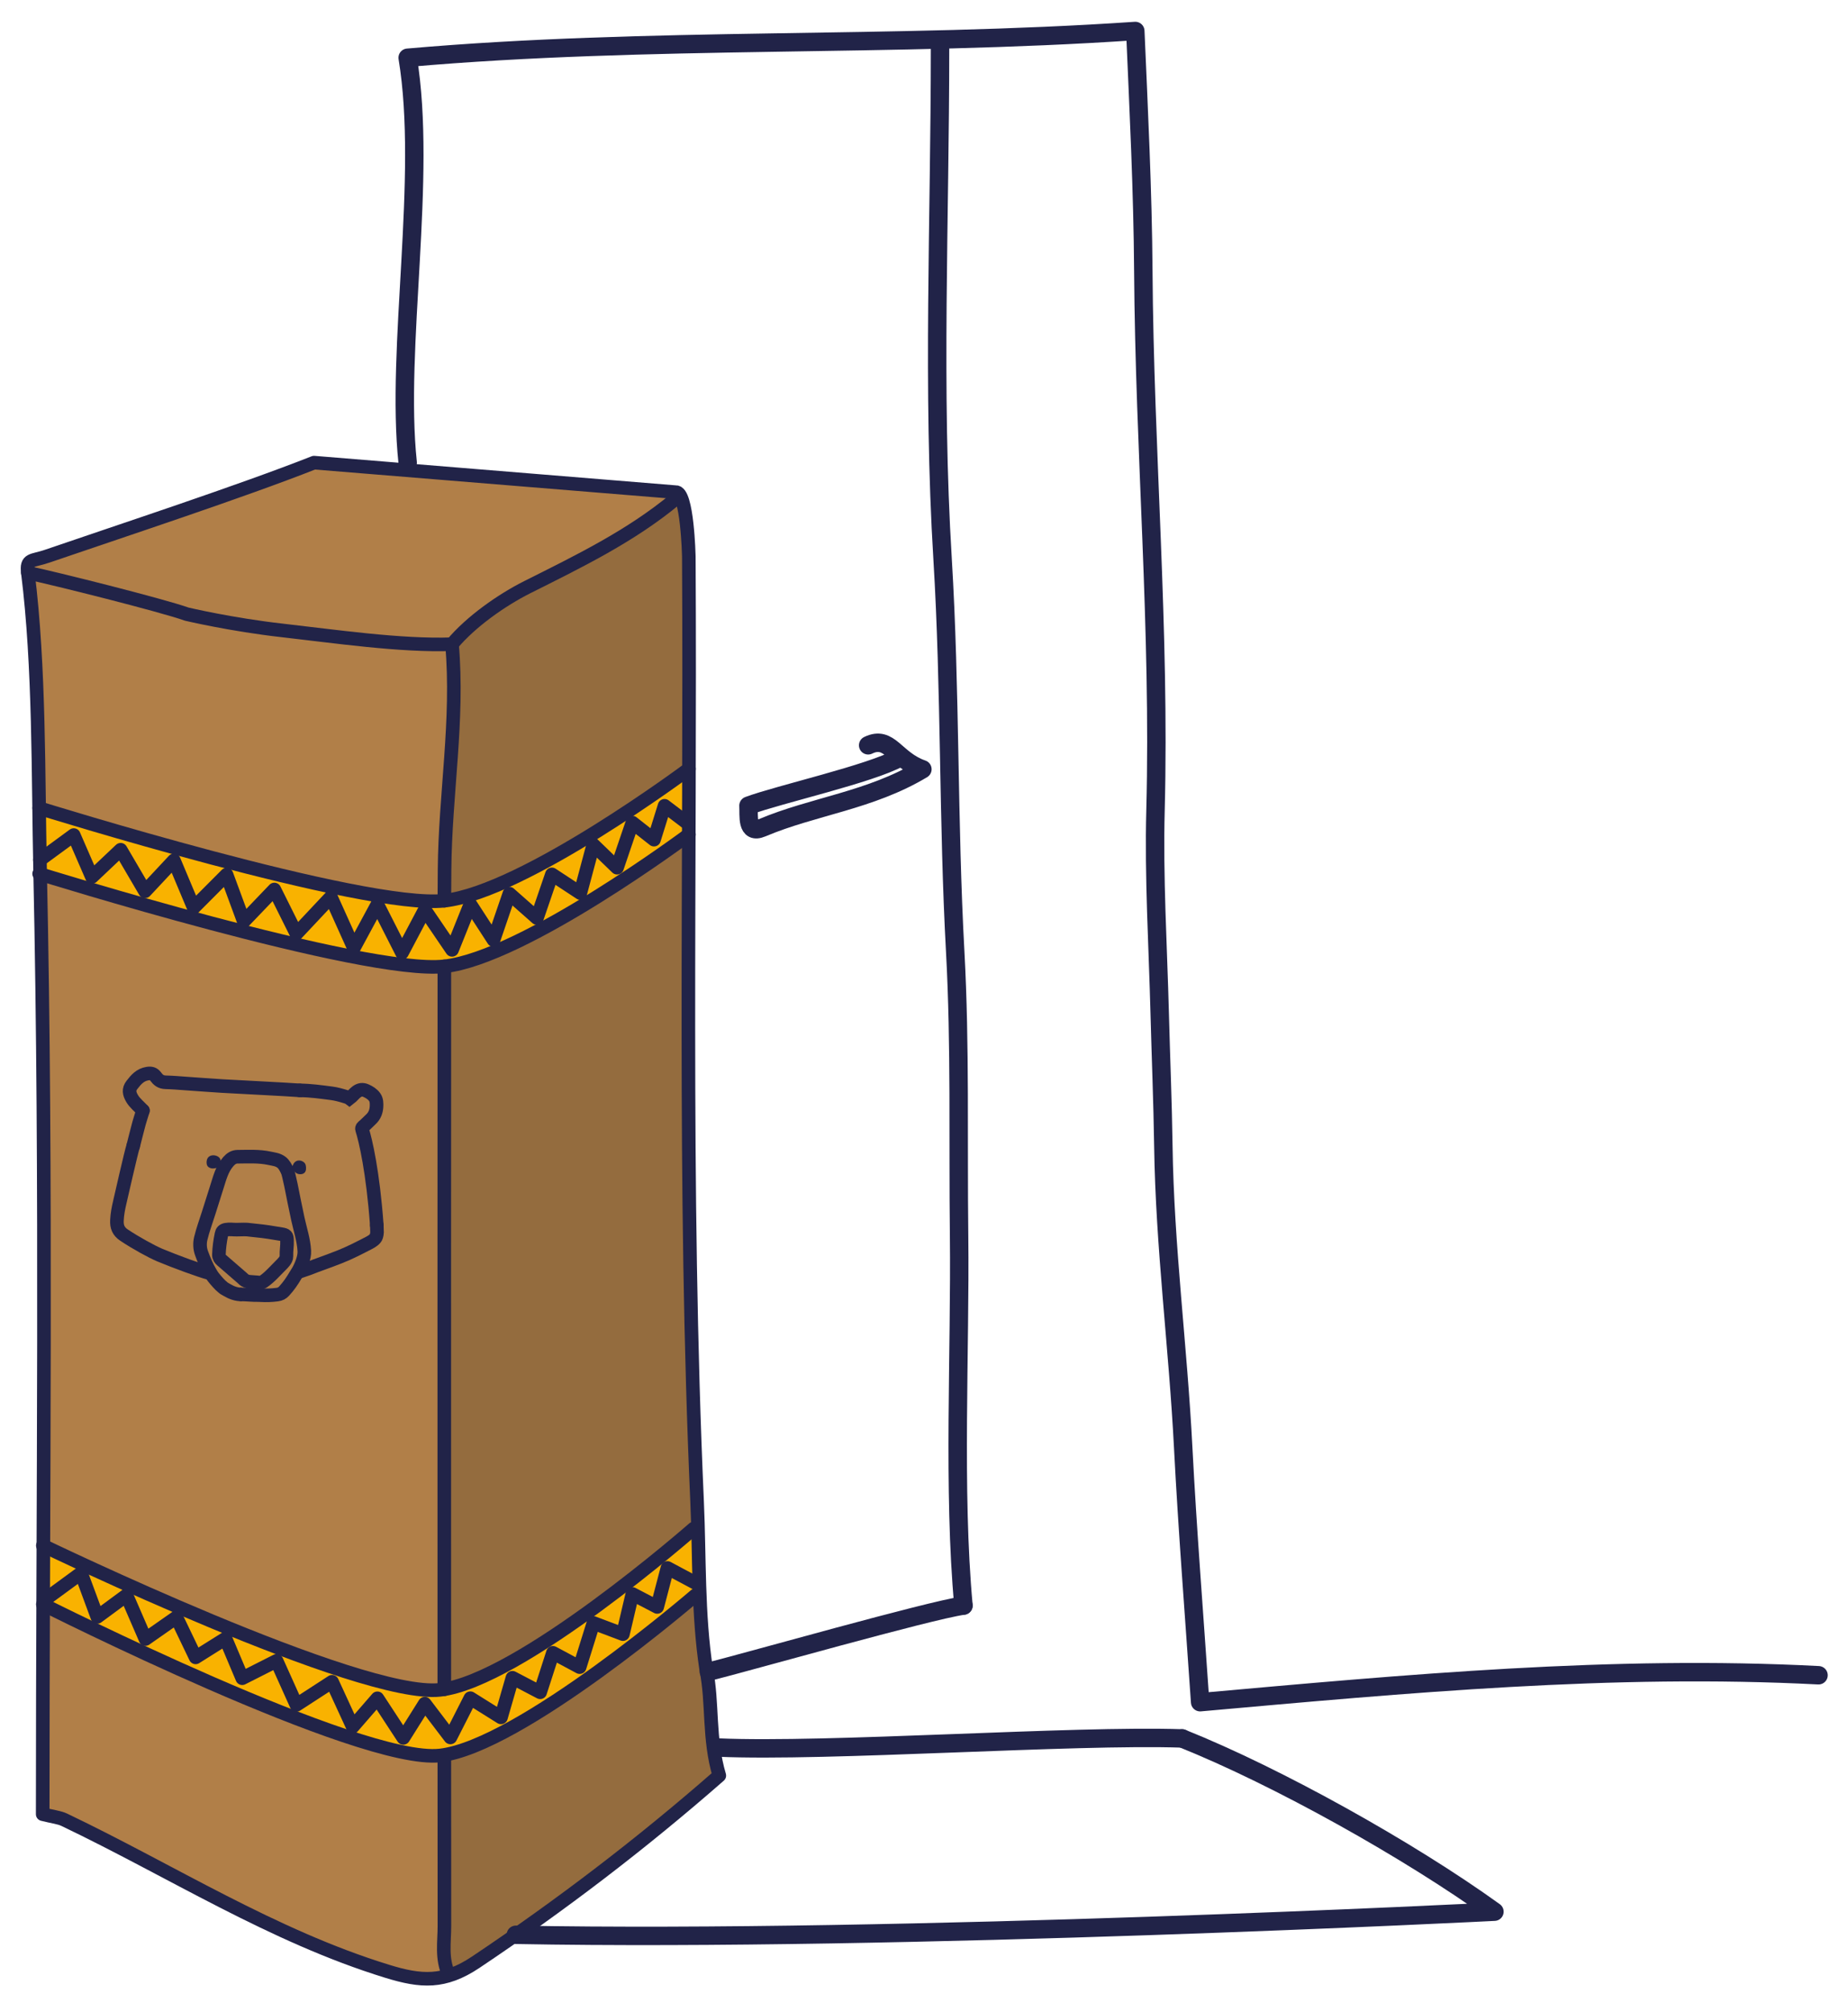 <?xml version="1.0" encoding="UTF-8"?>
<svg width="68px" height="74px" viewBox="0 0 68 74" version="1.1" xmlns="http://www.w3.org/2000/svg" xmlns:xlink="http://www.w3.org/1999/xlink">
    <title>Group</title>
    <g id="Page-1" stroke="none" stroke-width="1" fill="none" fill-rule="evenodd">
        <g id="Desktop-Copy" transform="translate(-480, -387)">
            <g id="Group" transform="translate(481, 388)">
                <path d="M10.716,16.018 L2.466,18.872 C2.466,18.872 -0.125,19.071 0.026,20.287 C0.176,21.503 0.468,32.769 0.468,32.769 L0.576,56.817 L0.571,65.735 C0.571,65.735 3.076,66.579 5.924,68.284 C8.773,69.988 13.047,71.656 14.116,71.789 C15.184,71.921 15.502,71.869 15.419,71.388 C15.337,70.906 15.348,58.488 15.348,58.488 L15.346,35.784 C15.346,35.784 15.353,22.933 15.842,22.462 C16.332,21.991 24.085,17.351 24.085,17.351 L10.716,16.018 Z" id="Fill-1" fill="#B17F48"></path>
                <path d="M24.085,17.351 C24.085,17.351 20.846,19.352 19.377,20.11 C17.909,20.867 15.706,21.872 15.65,22.92 C15.595,23.967 15.348,35.259 15.348,35.259 L15.329,64.375 L15.329,71.189 C15.329,71.189 15.298,71.935 16.1,71.424 C16.902,70.913 23.976,65.59 23.976,65.59 L25.426,64.16 C25.426,64.16 24.887,61.236 24.861,59.802 C24.835,58.368 24.589,51.117 24.589,51.117 L24.352,34.997 L24.254,18.719 C24.254,18.719 24.197,17.703 24.085,17.351" id="Fill-3" fill="#946C3E"></path>
                <path d="M0.44,28.726 L0.44,31.14 C0.44,31.14 6.612,33.041 9.564,33.666 C12.516,34.291 14.16,34.602 15.351,34.547 C16.542,34.491 21.216,32.21 24.352,29.698 L24.352,27.283 C24.352,27.283 21.065,29.886 18.634,30.918 C16.204,31.951 16.234,32.655 12.741,31.916 C9.248,31.176 0.44,28.726 0.44,28.726" id="Fill-5" fill="#F9B200"></path>
                <path d="M0.739,55.918 L9.636,59.765 C9.636,59.765 13.054,61.491 15.349,61.227 C17.643,60.964 24.687,55.293 24.687,55.293 L24.752,57.748 C24.752,57.748 18.923,62.638 16.948,63.145 C14.973,63.651 14.072,63.634 12.713,63.191 C11.354,62.747 0.739,58.081 0.739,58.081 L0.739,55.918 Z" id="Fill-7" fill="#F9B200"></path>
                <path d="M24.986,60.414 C24.674,58.367 24.743,56.299 24.651,54.24 C24.134,42.651 24.414,31.056 24.346,19.463 C24.346,19.463 24.293,17.061 23.862,17.104 L10.556,16.018 C7.898,17.068 3.427,18.537 0.732,19.461 C0.178,19.652 -0.042,19.54 0.025,20.069 C0.459,23.524 0.401,27.548 0.475,31.002 C0.727,42.589 0.571,54.184 0.571,65.735 C0.946,65.83 1.177,65.849 1.372,65.943 C5.315,67.827 9.019,70.211 13.245,71.513 C14.494,71.899 15.345,71.956 16.502,71.182 C19.641,69.082 22.627,66.802 25.468,64.314 C25.061,62.945 25.237,61.653 24.986,60.414" id="Stroke-9" stroke="#212348" stroke-width="0.5" stroke-linecap="round" stroke-linejoin="round"></path>
                <path d="M15.35,63.641 C15.35,65.707 15.351,67.773 15.353,69.838 C15.354,70.436 15.239,71.05 15.511,71.626" id="Stroke-11" stroke="#212348" stroke-width="0.5" stroke-linecap="round" stroke-linejoin="round"></path>
                <path d="M15.351,34.547 C15.348,37.711 15.348,41.973 15.348,45.139 C15.348,50.501 15.348,55.776 15.349,61.139" id="Stroke-13" stroke="#212348" stroke-width="0.5" stroke-linecap="round" stroke-linejoin="round"></path>
                <path d="M0.025,20.069 C1.043,20.285 4.9,21.249 5.877,21.592 C5.877,21.592 7.514,21.98 9.396,22.191 C11.278,22.403 13.75,22.766 15.632,22.697 C15.878,25.488 15.378,28.236 15.358,31 C15.356,31.378 15.353,31.755 15.351,32.133" id="Stroke-15" stroke="#212348" stroke-width="0.5" stroke-linecap="round" stroke-linejoin="round"></path>
                <path d="M23.862,17.351 C22.21,18.723 20.296,19.649 18.4,20.6 C17.459,21.073 16.328,21.865 15.633,22.697" id="Stroke-17" stroke="#212348" stroke-width="0.5" stroke-linecap="round" stroke-linejoin="round"></path>
                <path d="M0.44,28.726 C0.44,28.726 12.411,32.46 15.351,32.132 C18.291,31.805 24.352,27.283 24.352,27.283" id="Stroke-19" stroke="#212348" stroke-width="0.5" stroke-linecap="round" stroke-linejoin="round"></path>
                <path d="M0.44,31.14 C0.44,31.14 12.411,34.874 15.351,34.547 C18.291,34.219 24.352,29.698 24.352,29.698" id="Stroke-21" stroke="#212348" stroke-width="0.5" stroke-linecap="round" stroke-linejoin="round"></path>
                <path d="M9.574,42.064 C9.597,42.111 9.655,42.349 9.704,42.586 C9.789,43.001 9.867,43.418 9.959,43.832 C10.044,44.225 10.175,44.606 10.198,45.016 C10.211,45.254 10.082,45.562 9.966,45.766 L9.959,45.776 L9.883,45.898 C9.75,46.124 9.627,46.305 9.453,46.494 C9.388,46.566 9.307,46.608 9.204,46.621 C8.999,46.649 8.796,46.655 8.591,46.643 C8.551,46.64 8.508,46.638 8.47,46.64 C8.376,46.646 7.99,46.613 7.896,46.616" id="Stroke-23" stroke="#212348" stroke-width="0.5" stroke-linecap="round"></path>
                <path d="M12.865,44.07 C12.875,44.363 12.883,44.335 12.848,44.478 C12.821,44.578 12.682,44.666 12.596,44.711 C12.232,44.898 11.871,45.088 11.488,45.237 C11.003,45.429 10.713,45.519 10.388,45.651 L9.983,45.791" id="Stroke-25" stroke="#212348" stroke-width="0.5" stroke-linecap="round" stroke-linejoin="bevel"></path>
                <path d="M10.034,39.109 C10.442,39.113 10.798,39.166 11.207,39.218 C11.364,39.238 11.565,39.292 11.724,39.343 C11.769,39.358 11.815,39.369 11.861,39.404 C11.958,39.331 12.026,39.233 12.12,39.163 C12.232,39.08 12.343,39.064 12.466,39.119 C12.59,39.173 12.704,39.245 12.785,39.355 C12.86,39.459 12.86,39.585 12.855,39.704 C12.846,39.88 12.788,40.041 12.655,40.166 C12.555,40.258 12.463,40.361 12.358,40.445 C12.316,40.48 12.313,40.518 12.323,40.546 C12.45,40.937 12.724,42.11 12.865,44.07" id="Stroke-27" stroke="#212348" stroke-width="0.5" stroke-linecap="round"></path>
                <path d="M4.258,39.851 C4.127,39.705 3.959,39.577 3.858,39.404 C3.758,39.231 3.722,39.078 3.856,38.907 C4.007,38.711 4.158,38.536 4.424,38.493 C4.559,38.471 4.649,38.493 4.726,38.598 C4.819,38.723 4.91,38.807 5.096,38.812 C5.347,38.818 5.6,38.84 5.851,38.858 C6.295,38.888 6.737,38.924 7.178,38.95 C7.64,38.978 9.574,39.073 10.034,39.109" id="Stroke-29" stroke="#212348" stroke-width="0.5" stroke-linecap="round"></path>
                <path d="M9.574,42.064 C9.512,41.952 9.457,41.828 9.351,41.75 C9.221,41.653 9.073,41.641 8.927,41.609 C8.535,41.523 8.138,41.548 7.743,41.55 C7.603,41.55 7.499,41.619 7.402,41.729 C7.16,42.002 7.083,42.346 6.975,42.677 C6.874,42.99 6.777,43.303 6.678,43.616 C6.579,43.93 6.464,44.239 6.387,44.558 C6.347,44.733 6.35,44.921 6.417,45.102 C6.503,45.337 6.609,45.594 6.741,45.814 C6.773,45.87 6.808,45.924 6.845,45.974 C6.933,46.086 7.104,46.286 7.203,46.358 C7.234,46.39 7.301,46.422 7.352,46.453 C7.525,46.555 7.702,46.619 7.896,46.616" id="Stroke-31" stroke="#212348" stroke-width="0.5"></path>
                <path d="M3.9,41.16 C3.835,41.341 3.453,43.032 3.409,43.217 C3.357,43.438 3.313,43.662 3.303,43.891 C3.291,44.126 3.358,44.296 3.563,44.433 C3.994,44.721 4.578,45.041 4.878,45.168 C5.464,45.412 6.381,45.748 6.71,45.832" id="Stroke-33" stroke="#212348" stroke-width="0.5" stroke-linecap="round"></path>
                <path d="M4.26,39.851 C4.198,40.059 4.126,40.264 4.075,40.475 C4.02,40.704 3.953,40.931 3.9,41.16" id="Stroke-35" stroke="#212348" stroke-width="0.5" stroke-linecap="round"></path>
                <path d="M8.255,46.155 C8.596,46.171 8.585,46.214 8.695,46.139 C8.923,45.986 9.136,45.736 9.325,45.551 C9.396,45.481 9.544,45.342 9.54,45.213 C9.532,44.976 9.571,44.864 9.562,44.621 C9.556,44.455 9.529,44.428 9.361,44.4 C9.051,44.347 8.738,44.295 8.426,44.266 C7.969,44.222 8.218,44.222 7.706,44.232 C7.577,44.234 7.447,44.21 7.314,44.234 C7.21,44.254 7.168,44.304 7.15,44.394 C7.098,44.646 7.063,44.898 7.055,45.156 C7.053,45.245 7.099,45.306 7.158,45.358 C7.412,45.581 7.668,45.802 7.924,46.022 C7.968,46.06 8.017,46.146 8.255,46.155 Z" id="Stroke-37" stroke="#212348" stroke-width="0.5" stroke-linecap="round"></path>
                <path d="M10.168,41.743 C10.255,41.803 10.266,41.905 10.26,42.005 C10.255,42.105 10.196,42.18 10.084,42.192 C9.953,42.205 9.858,42.15 9.787,42.015 C9.702,42.112 9.629,42.193 9.665,42.347 L9.612,42.121 C9.642,42.082 9.757,41.973 9.761,41.929 C9.793,41.71 9.993,41.622 10.168,41.743" id="Fill-39" fill="#212348"></path>
                <path d="M7.283,41.855 L7.25,41.901 C7.23,41.878 7.152,41.811 7.108,41.799 C7.101,41.893 7.022,41.947 6.953,41.965 C6.857,41.991 6.764,41.992 6.679,41.936 C6.6,41.881 6.592,41.778 6.607,41.691 C6.665,41.38 7.123,41.489 7.115,41.694 C7.112,41.775 7.185,41.758 7.283,41.855" id="Fill-41" fill="#212348"></path>
                <path d="M0.576,55.853 C0.576,55.853 12.249,61.489 15.188,61.161 C18.128,60.834 24.524,55.228 24.524,55.228" id="Stroke-43" stroke="#212348" stroke-width="0.5" stroke-linecap="round" stroke-linejoin="round"></path>
                <path d="M0.576,58.016 C0.576,58.016 12.249,63.903 15.188,63.576 C18.128,63.248 24.589,57.683 24.589,57.683" id="Stroke-45" stroke="#212348" stroke-width="0.5" stroke-linecap="round" stroke-linejoin="round"></path>
                <polyline id="Stroke-47" stroke="#212348" stroke-width="0.5" stroke-linecap="round" stroke-linejoin="round" points="0.468 30.631 1.713 29.718 2.382 31.258 3.44 30.258 4.336 31.787 5.399 30.65 6.128 32.387 7.337 31.175 7.97 32.894 9.095 31.72 9.906 33.348 11.176 31.996 12.021 33.872 12.887 32.268 13.792 34.05 14.63 32.465 15.634 33.94 16.307 32.263 17.16 33.578 17.743 31.874 18.758 32.77 19.308 31.164 20.355 31.852 20.83 30.072 21.705 30.918 22.268 29.26 23.065 29.886 23.453 28.641 24.346 29.319"></polyline>
                <polyline id="Stroke-49" stroke="#212348" stroke-width="0.5" stroke-linecap="round" stroke-linejoin="round" points="0.739 57.779 1.984 56.867 2.579 58.477 3.656 57.683 4.352 59.291 5.492 58.494 6.198 59.966 7.299 59.275 7.914 60.733 9.177 60.094 9.906 61.715 11.218 60.864 11.979 62.518 12.887 61.472 13.84 62.928 14.63 61.67 15.573 62.911 16.307 61.468 17.435 62.174 17.856 60.716 18.876 61.25 19.345 59.798 20.329 60.325 20.836 58.701 21.921 59.111 22.268 57.633 23.183 58.111 23.559 56.677 24.589 57.227"></polyline>
                <path d="M34.452,58.06 C34.062,53.832 34.339,48.679 34.291,44.447 C34.25,40.968 34.337,37.459 34.149,34.017 C33.884,29.203 33.977,24.382 33.684,19.566 C33.301,13.327 33.59,7.048 33.59,0.785" id="Stroke-51" stroke="#212348" stroke-width="0.678" stroke-linecap="round" stroke-linejoin="round"></path>
                <path d="M25.084,60.492 C26.571,60.118 33.161,58.245 34.452,58.061" id="Stroke-53" stroke="#212348" stroke-width="0.678" stroke-linecap="round" stroke-linejoin="round"></path>
                <path d="M65.915,60.624 C58.33,60.231 50.779,60.935 43.161,61.615 C42.936,58.309 42.695,55.294 42.539,52.274 C42.35,48.56 41.86,44.87 41.807,41.142 C41.784,39.523 41.715,37.895 41.673,36.271 C41.608,33.777 41.453,31.282 41.519,28.792 C41.691,22.175 41.113,15.576 41.07,8.961 C41.05,6.022 40.9,3.041 40.775,0.14 C31.824,0.75 22.961,0.341 14.001,1.124 C14.73,5.527 13.551,11.788 14.001,16.018" id="Stroke-55" stroke="#212348" stroke-width="0.678" stroke-linecap="round" stroke-linejoin="round"></path>
                <path d="M42.497,62.948 C38.482,62.813 29.441,63.46 25.426,63.283" id="Stroke-57" stroke="#212348" stroke-width="0.678" stroke-linecap="round" stroke-linejoin="round"></path>
                <path d="M42.497,62.948 C46.02,64.36 50.859,67.065 53.99,69.321 C53.99,69.321 32.101,70.436 17.982,70.171" id="Stroke-59" stroke="#212348" stroke-width="0.678" stroke-linecap="round" stroke-linejoin="round"></path>
                <path d="M32.095,26.875 C31.025,27.469 27.66,28.22 26.541,28.637 C26.565,28.996 26.451,29.701 27.041,29.451 C28.918,28.655 31.018,28.452 32.941,27.297 C31.928,26.947 31.746,26.03 30.945,26.416" id="Stroke-61" stroke="#212348" stroke-width="0.678" stroke-linecap="round" stroke-linejoin="round"></path>
            </g>
        </g>
    </g>
</svg>
